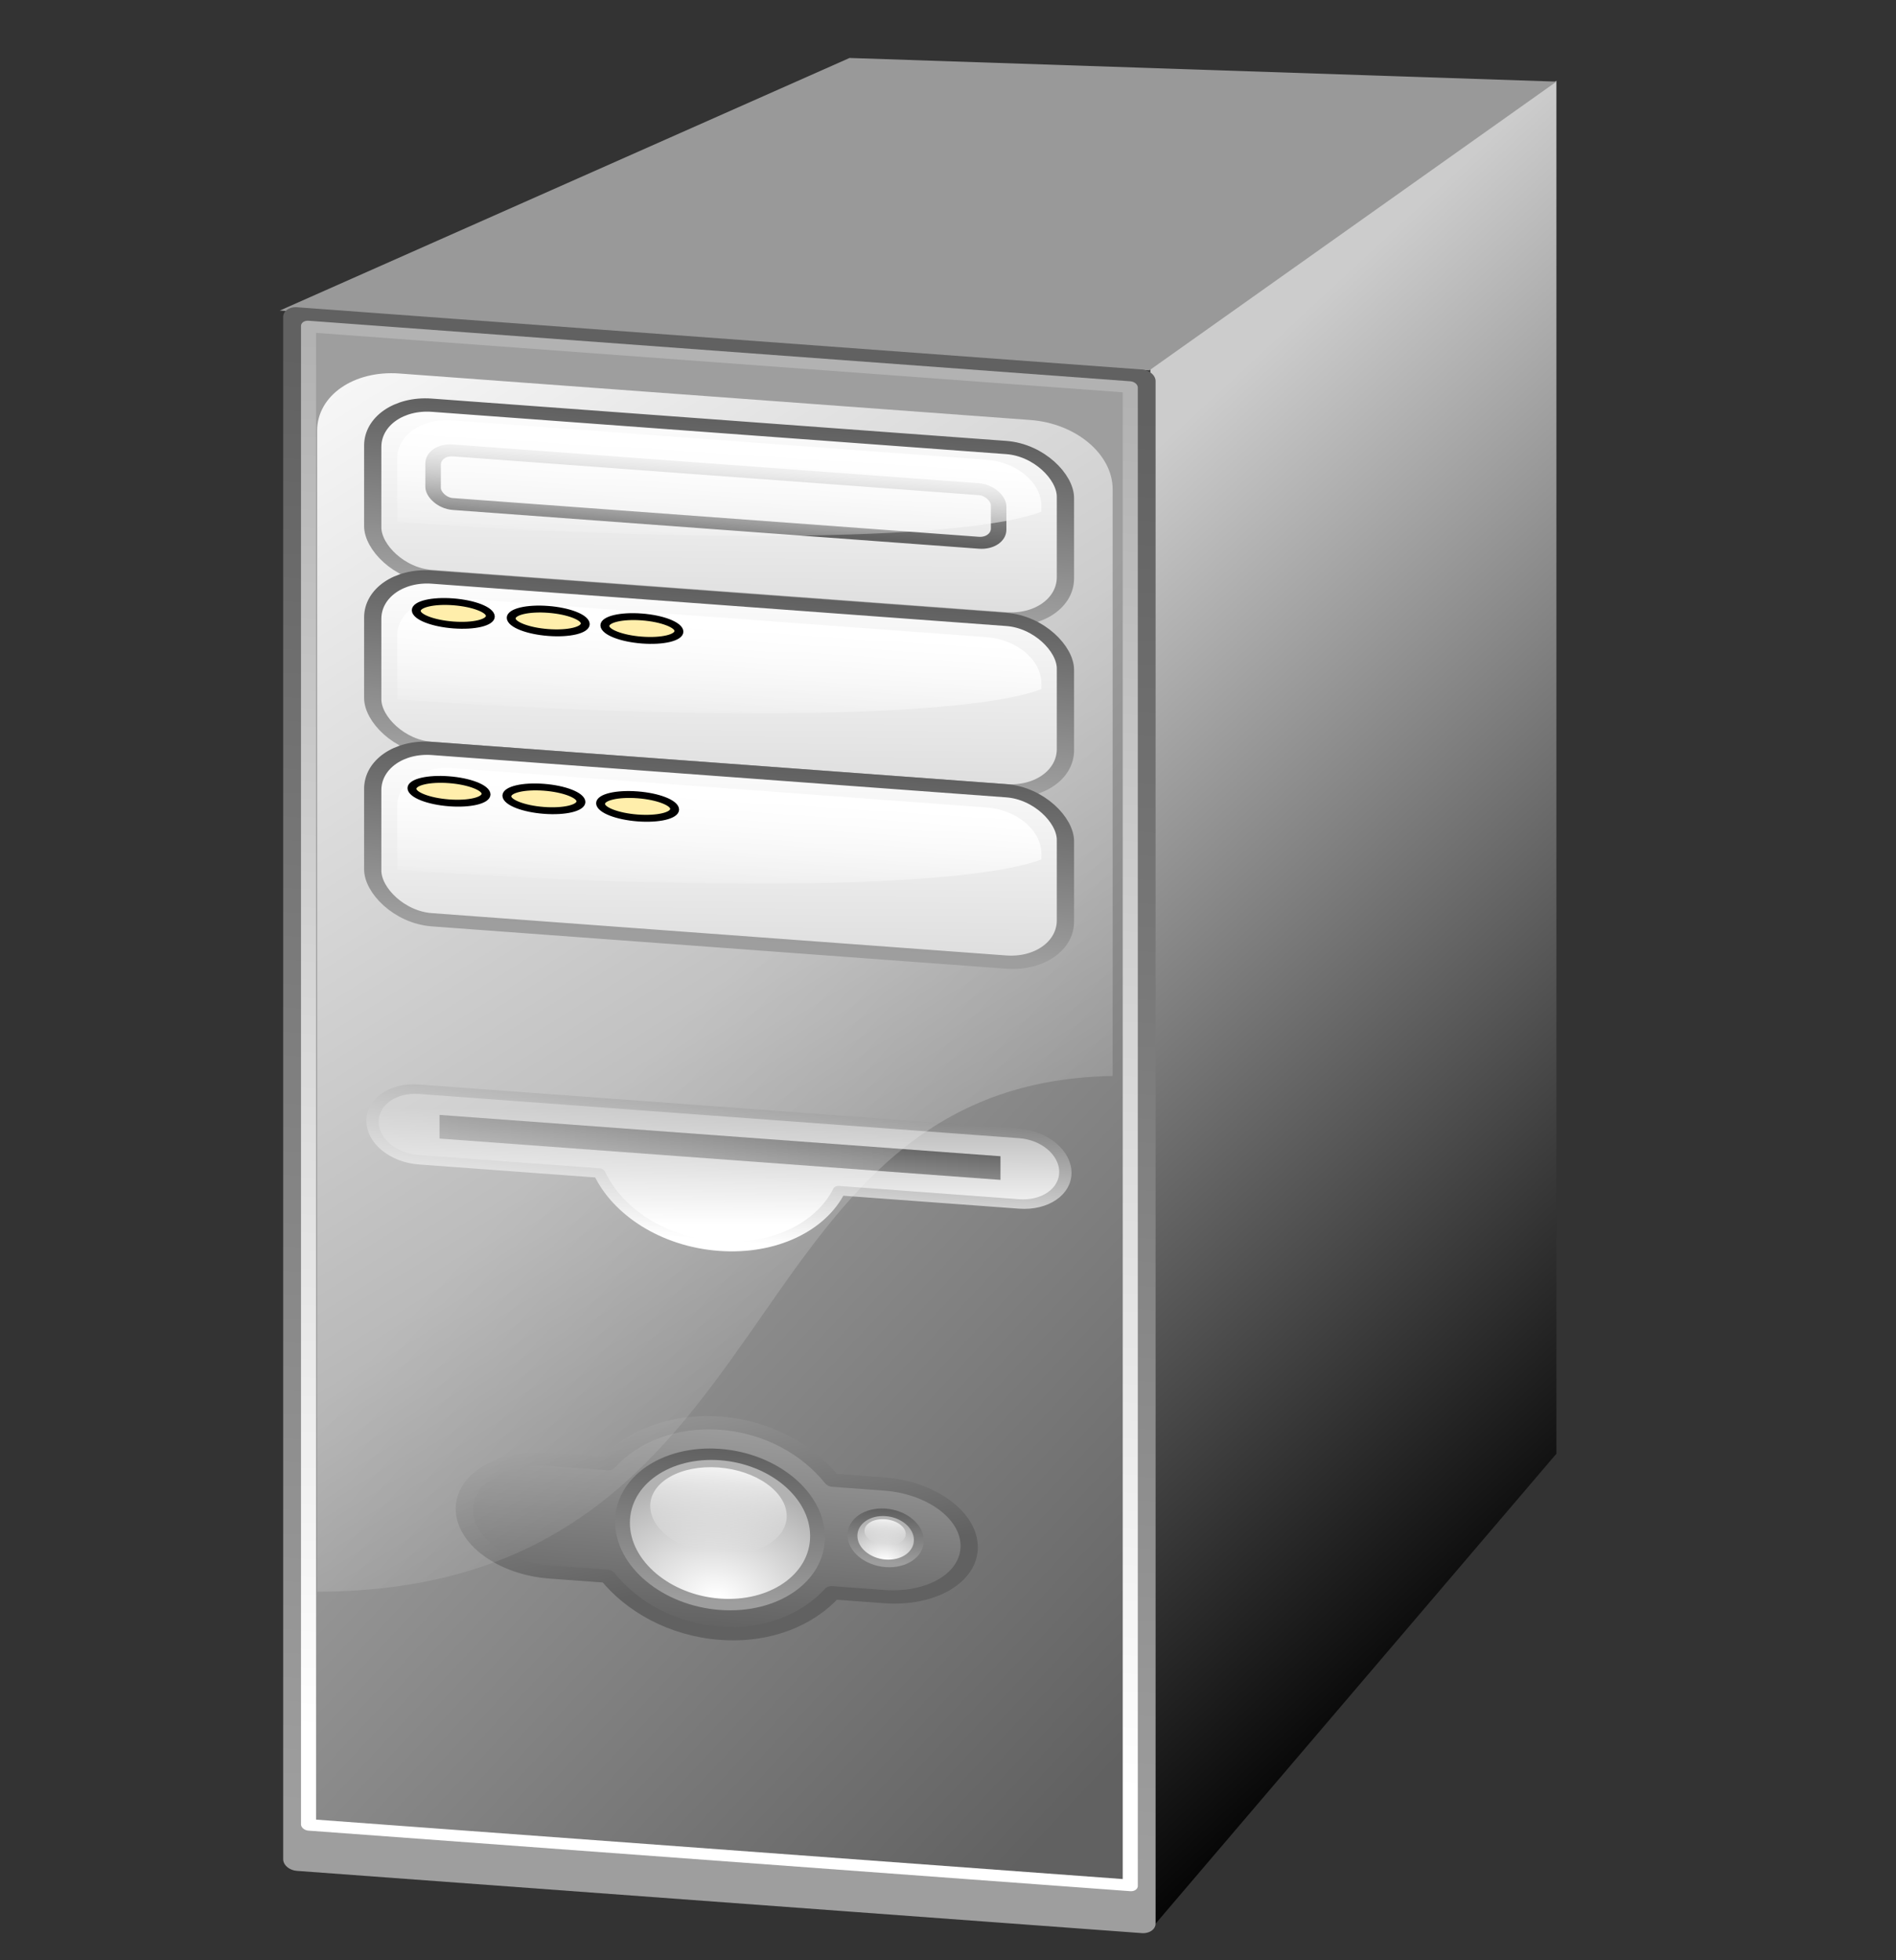 <?xml version="1.0" encoding="UTF-8" standalone="no"?>
<svg
   xmlns:dc="http://purl.org/dc/elements/1.1/"
   xmlns:cc="http://creativecommons.org/ns#"
   xmlns:rdf="http://www.w3.org/1999/02/22-rdf-syntax-ns#"
   xmlns:svg="http://www.w3.org/2000/svg"
   xmlns="http://www.w3.org/2000/svg"
   xmlns:xlink="http://www.w3.org/1999/xlink"
   xmlns:sodipodi="http://sodipodi.sourceforge.net/DTD/sodipodi-0.dtd"
   xmlns:inkscape="http://www.inkscape.org/namespaces/inkscape"
   width="119"
   height="123"
   viewBox="0.023 -0.342 119 123"
   overflow="visible"
   enable-background="new 0.023 -0.342 119 123"
   xml:space="preserve"
   id="svg1"
   sodipodi:version="0.32"
   inkscape:version="0.91 r13725"
   sodipodi:docname="server-local.svg"
   inkscape:export-filename="/home/arcisz/Desktop/Projekty/mycomputer.png"
   inkscape:export-xdpi="96.809998"
   inkscape:export-ydpi="96.809998"
   version="1.1"><rect x="0.023" y="-0.342" width="119" height="123" fill="#333333" stroke="none"/><defs
     id="defs168"><inkscape:perspective
       sodipodi:type="inkscape:persp3d"
       inkscape:vp_x="-253.56323 : 127.36979 : 1"
       inkscape:vp_y="0 : 3956.0301 : 0"
       inkscape:vp_z="158.80768 : 156.01236 : 1"
       inkscape:persp3d-origin="-55.195354 : -164.42608 : 1"
       id="perspective4220" /><linearGradient
       id="linearGradient2049"><stop
         offset="0.034"
         style="stop-color:#00ff00;stop-opacity:1;"
         id="stop2050" /><stop
         offset="1"
         style="stop-color:#009700;stop-opacity:1;"
         id="stop2051" /></linearGradient><linearGradient
       id="linearGradient2020"><stop
         offset="0"
         style="stop-color:#9e9e9e;stop-opacity:1;"
         id="stop2022" /><stop
         offset="1"
         style="stop-color:#616161;stop-opacity:1;"
         id="stop2021" /></linearGradient><linearGradient
       id="linearGradient2017"><stop
         offset="0"
         style="stop-color:#9e9e9e;stop-opacity:1;"
         id="stop2019" /><stop
         offset="1"
         style="stop-color:#616161;stop-opacity:1;"
         id="stop2018" /></linearGradient><linearGradient
       id="linearGradient2001"><stop
         offset="0.034"
         style="stop-color:#ffffff;stop-opacity:1;"
         id="stop2003" /><stop
         offset="1"
         style="stop-color:#878787;stop-opacity:1;"
         id="stop2002" /></linearGradient><linearGradient
       id="linearGradient1987"><stop
         offset="0.034"
         style="stop-color:#ffffff;stop-opacity:1;"
         id="stop1989" /><stop
         offset="1"
         style="stop-color:#b2b2b2;stop-opacity:1;"
         id="stop1988" /></linearGradient><linearGradient
       id="linearGradient1939"><stop
         offset="0"
         style="stop-color:#ffffff;stop-opacity:1;"
         id="stop1941" /><stop
         offset="1"
         style="stop-color:#cfcfcf;stop-opacity:1;"
         id="stop1940" /></linearGradient><linearGradient
       id="linearGradient1925"><stop
         offset="0"
         style="stop-color:#ffffff;stop-opacity:1;"
         id="stop1927" /><stop
         offset="1"
         style="stop-color:#ffffff;stop-opacity:0;"
         id="stop1926" /></linearGradient><linearGradient
       id="linearGradient1910"><stop
         offset="0.034"
         style="stop-color:#ffffff;stop-opacity:1;"
         id="stop1912" /><stop
         offset="1"
         style="stop-color:#b2b2b2;stop-opacity:1;"
         id="stop1911" /></linearGradient><linearGradient
       id="linearGradient1902"><stop
         offset="0"
         style="stop-color:#9e9e9e;stop-opacity:1;"
         id="stop1904" /><stop
         offset="1"
         style="stop-color:#616161;stop-opacity:1;"
         id="stop1903" /></linearGradient><linearGradient
       id="linearGradient1895"><stop
         offset="0"
         style="stop-color:#cccccc;stop-opacity:1;"
         id="stop1897" /><stop
         offset="1"
         style="stop-color:#616161;stop-opacity:1;"
         id="stop1896" /></linearGradient><linearGradient
       inkscape:collect="always"
       xlink:href="#linearGradient1902"
       id="linearGradient1894"
       gradientTransform="matrix(0.654,0,0,1.528,-53.387,4.95)"
       x1="167.027"
       y1="72.893"
       x2="167.027"
       y2="7.541"
       gradientUnits="userSpaceOnUse" /><linearGradient
       inkscape:collect="always"
       xlink:href="#linearGradient1902"
       id="linearGradient1901"
       gradientTransform="matrix(0.654,0,0,1.528,-51.891,8.512)"
       x1="131.02"
       y1="69.246"
       x2="131.02"
       y2="6.213"
       gradientUnits="userSpaceOnUse" /><linearGradient
       inkscape:collect="always"
       xlink:href="#linearGradient1925"
       id="linearGradient1924"
       gradientTransform="scale(0.739,1.353)"
       x1="108.457"
       y1="33.613"
       x2="134.875"
       y2="60.464"
       gradientUnits="userSpaceOnUse" /><linearGradient
       inkscape:collect="always"
       xlink:href="#linearGradient1902"
       id="linearGradient1928"
       gradientUnits="userSpaceOnUse"
       gradientTransform="matrix(0.681,0,0,1.587,-57.964,7.622)"
       x1="151.293"
       y1="29.794"
       x2="174.058"
       y2="65.576" /><linearGradient
       inkscape:collect="always"
       xlink:href="#linearGradient1910"
       id="linearGradient1929"
       gradientUnits="userSpaceOnUse"
       gradientTransform="matrix(0.665,0,0,1.562,-53.754,8.896)"
       x1="147.334"
       y1="66.202"
       x2="147.334"
       y2="5.227" /><linearGradient
       inkscape:collect="always"
       xlink:href="#linearGradient1902"
       id="linearGradient1934"
       gradientTransform="matrix(1.587,0,0,0.529,-51.891,10.458)"
       x1="59.365"
       y1="40.895"
       x2="59.437"
       y2="19.193"
       gradientUnits="userSpaceOnUse" /><linearGradient
       inkscape:collect="always"
       xlink:href="#linearGradient1939"
       id="linearGradient1938"
       gradientTransform="matrix(1.718,0,0,0.582,-51.891,8.512)"
       x1="47.611"
       y1="20.174"
       x2="56.111"
       y2="53.457"
       gradientUnits="userSpaceOnUse" /><linearGradient
       inkscape:collect="always"
       xlink:href="#linearGradient1939"
       id="linearGradient1943"
       gradientUnits="userSpaceOnUse"
       gradientTransform="matrix(1.718,0,0,0.582,-51.891,19.867)"
       x1="47.611"
       y1="20.174"
       x2="56.111"
       y2="53.457" /><linearGradient
       inkscape:collect="always"
       xlink:href="#linearGradient1902"
       id="linearGradient1944"
       gradientUnits="userSpaceOnUse"
       gradientTransform="matrix(1.587,0,0,0.529,-51.891,21.813)"
       x1="59.365"
       y1="40.895"
       x2="59.437"
       y2="19.193" /><linearGradient
       inkscape:collect="always"
       xlink:href="#linearGradient1939"
       id="linearGradient1946"
       gradientUnits="userSpaceOnUse"
       gradientTransform="matrix(1.718,0,0,0.582,-51.891,31.185)"
       x1="47.611"
       y1="20.174"
       x2="56.111"
       y2="53.457" /><linearGradient
       inkscape:collect="always"
       xlink:href="#linearGradient1902"
       id="linearGradient1947"
       gradientUnits="userSpaceOnUse"
       gradientTransform="matrix(1.587,0,0,0.529,-51.891,33.13)"
       x1="59.365"
       y1="40.895"
       x2="59.437"
       y2="19.193" /><linearGradient
       inkscape:collect="always"
       xlink:href="#linearGradient1902"
       id="linearGradient1960"
       gradientTransform="matrix(2.355,0,0,0.343,-46.915,8.095)"
       x1="37.82"
       y1="45.16"
       x2="37.82"
       y2="56.679"
       gradientUnits="userSpaceOnUse" /><linearGradient
       inkscape:collect="always"
       xlink:href="#linearGradient1925"
       id="linearGradient1967"
       gradientTransform="matrix(2.012,0,0,0.43,-46.581,-3.572)"
       x1="42.007"
       y1="60.076"
       x2="42.267"
       y2="77.76"
       gradientUnits="userSpaceOnUse" /><linearGradient
       inkscape:collect="always"
       xlink:href="#linearGradient1925"
       id="linearGradient1971"
       gradientUnits="userSpaceOnUse"
       gradientTransform="matrix(2.012,0,0,0.43,-46.581,8.146)"
       x1="42.007"
       y1="60.076"
       x2="42.267"
       y2="77.76" /><linearGradient
       inkscape:collect="always"
       xlink:href="#linearGradient1925"
       id="linearGradient1973"
       gradientUnits="userSpaceOnUse"
       gradientTransform="matrix(2.012,0,0,0.43,-46.581,19.396)"
       x1="42.007"
       y1="60.076"
       x2="42.267"
       y2="77.76" /><linearGradient
       inkscape:collect="always"
       xlink:href="#linearGradient1939"
       id="linearGradient1977"
       gradientUnits="userSpaceOnUse"
       gradientTransform="matrix(1.718,0,0,0.234,1.496,65.513)"
       x1="47.611"
       y1="20.174"
       x2="56.111"
       y2="53.457" /><linearGradient
       inkscape:collect="always"
       xlink:href="#linearGradient1902"
       id="linearGradient1978"
       gradientUnits="userSpaceOnUse"
       gradientTransform="matrix(1.587,0,0,0.212,1.496,66.295)"
       x1="59.365"
       y1="40.895"
       x2="59.437"
       y2="19.193" /><linearGradient
       inkscape:collect="always"
       xlink:href="#linearGradient1939"
       id="linearGradient1980"
       gradientUnits="userSpaceOnUse"
       gradientTransform="matrix(1.718,0,0,0.24,1.496,63.591)"
       x1="47.611"
       y1="20.174"
       x2="56.111"
       y2="53.457" /><linearGradient
       inkscape:collect="always"
       xlink:href="#linearGradient1902"
       id="linearGradient1981"
       gradientUnits="userSpaceOnUse"
       gradientTransform="matrix(1.587,0,0,0.218,1.496,64.394)"
       x1="59.365"
       y1="40.895"
       x2="59.437"
       y2="19.193" /><linearGradient
       inkscape:collect="always"
       xlink:href="#linearGradient1987"
       id="linearGradient1986"
       gradientTransform="matrix(1.986,0,0,0.504,-53.387,4.95)"
       x1="47.45"
       y1="137.211"
       x2="42.389"
       y2="123.404"
       gradientUnits="userSpaceOnUse" /><linearGradient
       inkscape:collect="always"
       xlink:href="#linearGradient1902"
       id="linearGradient1994"
       gradientTransform="matrix(4.266,0,0,0.234,-53.387,-2.55)"
       x1="23.113"
       y1="311.899"
       x2="22.389"
       y2="298.918"
       gradientUnits="userSpaceOnUse" /><linearGradient
       inkscape:collect="always"
       xlink:href="#linearGradient2001"
       id="linearGradient2000"
       gradientTransform="matrix(1.937,0,0,0.516,-53.387,4.95)"
       x1="48.538"
       y1="135.757"
       x2="48.538"
       y2="117.738"
       gradientUnits="userSpaceOnUse" /><linearGradient
       inkscape:collect="always"
       xlink:href="#linearGradient2020"
       id="linearGradient2016"
       gradientTransform="matrix(1.34,0,0,0.746,-53.387,4.95)"
       x1="72.788"
       y1="109.271"
       x2="72.788"
       y2="128.375"
       gradientUnits="userSpaceOnUse" /><linearGradient
       inkscape:collect="always"
       xlink:href="#linearGradient2020"
       id="linearGradient2026"
       gradientTransform="matrix(1.34,0,0,0.746,-53.387,4.95)"
       x1="64.425"
       y1="109.346"
       x2="72.758"
       y2="123.267"
       gradientUnits="userSpaceOnUse" /><linearGradient
       inkscape:collect="always"
       xlink:href="#linearGradient2017"
       id="linearGradient2030"
       x1="97.76"
       y1="85.921"
       x2="97.76"
       y2="75.003"
       gradientUnits="userSpaceOnUse"
       gradientTransform="matrix(0.931,0,0,0.931,-46.814,18.607)" /><radialGradient
       inkscape:collect="always"
       xlink:href="#linearGradient1987"
       id="radialGradient2034"
       cx="96.709"
       cy="85.741"
       fx="96.709"
       fy="85.741"
       r="8.34"
       gradientUnits="userSpaceOnUse"
       gradientTransform="matrix(0.931,0,0,0.931,-46.814,18.607)" /><linearGradient
       inkscape:collect="always"
       xlink:href="#linearGradient1925"
       id="linearGradient2038"
       x1="96.291"
       y1="73.5"
       x2="96.291"
       y2="85.462"
       gradientUnits="userSpaceOnUse"
       gradientTransform="matrix(0.651,0,0,0.541,-19.817,48.877)" /><linearGradient
       inkscape:collect="always"
       xlink:href="#linearGradient1925"
       id="linearGradient2041"
       gradientUnits="userSpaceOnUse"
       x1="96.291"
       y1="73.5"
       x2="96.291"
       y2="85.462"
       gradientTransform="matrix(0.197,0,0,0.163,32.672,79.98)" /><radialGradient
       inkscape:collect="always"
       xlink:href="#linearGradient1987"
       id="radialGradient2042"
       gradientUnits="userSpaceOnUse"
       cx="96.709"
       cy="85.741"
       fx="96.709"
       fy="85.741"
       r="8.34"
       gradientTransform="matrix(0.317,0,0,0.317,21.055,67.939)" /><linearGradient
       inkscape:collect="always"
       xlink:href="#linearGradient2017"
       id="linearGradient2043"
       gradientUnits="userSpaceOnUse"
       x1="97.76"
       y1="85.921"
       x2="97.76"
       y2="75.003"
       gradientTransform="matrix(0.317,0,0,0.317,21.055,67.939)" /><linearGradient
       inkscape:collect="always"
       xlink:href="#linearGradient1925"
       id="linearGradient2058"
       gradientTransform="matrix(0.685,0,0,1.368,-50.53,7.97)"
       x1="106.479"
       y1="3.351"
       x2="134.771"
       y2="65.581"
       gradientUnits="userSpaceOnUse" /><linearGradient
       inkscape:collect="always"
       xlink:href="#linearGradient4335"
       id="linearGradient4341"
       x1="96.967"
       y1="120.001"
       x2="78.129"
       y2="31.376"
       gradientUnits="userSpaceOnUse"
       gradientTransform="matrix(0.995,-0.703,0,1.025,-0.139,45.847)" /><linearGradient
       inkscape:collect="always"
       id="linearGradient4335"><stop
         style="stop-color:#000000;stop-opacity:1;"
         offset="0"
         id="stop4337" /><stop
         style="stop-color:#cccccc;stop-opacity:1"
         offset="1"
         id="stop4339" /></linearGradient></defs><sodipodi:namedview
     id="base"
     pagecolor="#ffffff"
     bordercolor="#666666"
     borderopacity="1.0"
     inkscape:pageopacity="0.0"
     inkscape:pageshadow="2"
     inkscape:zoom="7.9999999"
     inkscape:cx="47.673511"
     inkscape:cy="71.048054"
     inkscape:window-width="2560"
     inkscape:window-height="1378"
     inkscape:window-x="0"
     inkscape:window-y="0"
     inkscape:current-layer="g4293"
     showguides="true"
     inkscape:guide-bbox="true"
     showgrid="false"
     inkscape:window-maximized="1" /><g
     id="g4293"><path
       style="opacity:1;fill:url(#linearGradient4341);fill-opacity:1;fill-rule:evenodd;stroke:#070707;stroke-width:1.012;stroke-linejoin:round;stroke-miterlimit:4;stroke-dasharray:none;stroke-dashoffset:0;stroke-opacity:0"
       d="m 72.222,22.729 25.487,-18.005 0,86.16 -25.487,29.88 z"
       id="rect4333"
       inkscape:connector-curvature="0"
       sodipodi:nodetypes="ccccc" /><path
       style="opacity:1;fill:#999999;fill-opacity:1;fill-rule:evenodd;stroke:#070707;stroke-width:1;stroke-linejoin:round;stroke-miterlimit:4;stroke-dasharray:none;stroke-dashoffset:0;stroke-opacity:0"
       d="M 53.343,3.296 97.712,4.78 72.154,22.904 17.581,19.148 Z"
       id="rect4346"
       inkscape:connector-curvature="0"
       sodipodi:nodetypes="ccccc" /></g><g
     id="g4345"
     transform="matrix(1.238,0,0,0.95,-8.46,6.539)"><g
       id="g4380"><rect
         transform="matrix(1,0.096,0,1,0,-4.156)"
         style="fill:url(#linearGradient1894);fill-opacity:1;stroke:url(#linearGradient1901);stroke-width:1.402;stroke-linecap:round;stroke-linejoin:round;stroke-miterlimit:4;stroke-dasharray:none;stroke-dashoffset:0;stroke-opacity:1"
         id="rect1269"
         width="42.827"
         height="101.886"
         x="21.91"
         y="15.807"
         ry="0"
         rx="0" /><rect
         transform="matrix(1,0.096,0,1,0,-4.156)"
         style="fill:url(#linearGradient1928);fill-opacity:1;stroke:url(#linearGradient1929);stroke-width:0.764;stroke-linecap:round;stroke-linejoin:round;stroke-miterlimit:4;stroke-dashoffset:0;stroke-opacity:1"
         id="rect1905"
         width="41.66"
         height="98.975"
         x="22.494"
         y="16.323"
         ry="0"
         rx="0" /><path
         transform="matrix(1,0.096,0,1,0,-4.156)"
         style="fill:url(#linearGradient1986);fill-opacity:1;stroke:url(#linearGradient2000);stroke-width:0.625;stroke-linecap:round;stroke-linejoin:round;stroke-miterlimit:4;stroke-dasharray:none;stroke-dashoffset:0;stroke-opacity:1"
         d="m 28.082,66.168 c -1.295,0 -2.344,1.05 -2.344,2.344 0,1.294 1.049,2.313 2.344,2.312 l 9.156,0 c 0.923,2.479 3.263,4.25 6.062,4.25 2.799,0 5.171,-1.771 6.094,-4.25 l 9.125,0 c 1.295,0 2.344,-1.018 2.344,-2.312 0,-1.294 -1.049,-2.344 -2.344,-2.344 l -30.438,0 z"
         id="path1975"
         sodipodi:nodetypes="cccccccccc"
         inkscape:connector-curvature="0" /><rect
         transform="matrix(1,0.096,0,1,0,-4.156)"
         style="fill:url(#linearGradient1994);fill-opacity:1;stroke:none;stroke-width:0.875;stroke-linecap:round;stroke-linejoin:round;stroke-miterlimit:4;stroke-dashoffset:0;stroke-opacity:1"
         id="rect1990"
         width="28.438"
         height="1.562"
         x="29.136"
         y="67.764"
         rx="0"
         ry="1.328" /><path
         transform="matrix(1,0.096,0,1,0,-4.156)"
         style="fill:url(#linearGradient2016);fill-opacity:1;stroke:url(#linearGradient2026);stroke-width:0.875;stroke-linecap:round;stroke-linejoin:round;stroke-miterlimit:4;stroke-dasharray:none;stroke-dashoffset:0;stroke-opacity:1"
         d="m 43.363,86.762 c -2.428,0 -4.48,1.327 -5.719,3.219 l -2.938,0 c -2.393,0 -4.312,1.656 -4.312,3.719 0,2.063 1.92,3.719 4.312,3.719 l 2.938,0 c 1.239,1.891 3.29,3.219 5.719,3.219 2.426,0 4.448,-1.331 5.688,-3.219 l 2.625,0 c 2.393,0 4.312,-1.656 4.312,-3.719 0,-2.063 -1.92,-3.719 -4.312,-3.719 l -2.625,0 c -1.24,-1.888 -3.262,-3.219 -5.688,-3.219 z"
         id="rect2005"
         inkscape:connector-curvature="0" /><path
         transform="matrix(1,0.096,0,1,0,-4.156)"
         style="fill:url(#linearGradient2058);fill-opacity:1;fill-rule:evenodd;stroke:none;stroke-width:0.25pt;stroke-linecap:butt;stroke-linejoin:miter;stroke-opacity:1"
         d="m 27.106,18.983 c -2.316,0 -4.175,1.859 -4.175,4.175 l 0,76.697 C 47.274,97.453 43.363,64.275 63.261,61.916 l 0,-38.757 c 0,-2.316 -1.859,-4.175 -4.175,-4.175 l -31.98,0 z"
         id="path2052"
         inkscape:connector-curvature="0" /><rect
         transform="matrix(1,0.096,0,1,0,-4.156)"
         style="fill:url(#linearGradient1938);fill-opacity:1;stroke:url(#linearGradient1934);stroke-width:0.875;stroke-linecap:round;stroke-linejoin:round;stroke-miterlimit:4;stroke-dashoffset:0;stroke-opacity:1"
         id="rect1930"
         width="35.118"
         height="11.318"
         x="25.749"
         y="20.92"
         rx="3"
         ry="3" /><rect
         transform="matrix(1,0.096,0,1,0,-4.156)"
         style="fill:url(#linearGradient1943);fill-opacity:1;stroke:url(#linearGradient1944);stroke-width:0.875;stroke-linecap:round;stroke-linejoin:round;stroke-miterlimit:4;stroke-dashoffset:0;stroke-opacity:1"
         id="rect1942"
         width="35.118"
         height="11.318"
         x="25.749"
         y="32.274"
         rx="3"
         ry="3" /><path
         transform="matrix(1,0.096,0,1,0,-4.156)"
         style="fill:url(#linearGradient1971);fill-opacity:1;stroke:none;stroke-width:0.875;stroke-linecap:round;stroke-linejoin:round;stroke-miterlimit:4;stroke-dashoffset:0;stroke-opacity:1"
         d="m 29.778,33.541 c -1.545,0 -2.789,1.244 -2.789,2.789 l 0,4.184 c 15.865,-0.043 29.039,-1.644 32.659,-3.806 l 0,-0.378 c 0,-1.545 -1.244,-2.789 -2.789,-2.789 l -27.08,0 z"
         id="path1970"
         inkscape:connector-curvature="0" /><rect
         transform="matrix(1,0.096,0,1,0,-4.156)"
         style="fill:url(#linearGradient1946);fill-opacity:1;stroke:url(#linearGradient1947);stroke-width:0.875;stroke-linecap:round;stroke-linejoin:round;stroke-miterlimit:4;stroke-dashoffset:0;stroke-opacity:1"
         id="rect1945"
         width="35.118"
         height="11.318"
         x="25.749"
         y="43.592"
         rx="3"
         ry="3" /><rect
         transform="matrix(1,0.096,0,1,0,-4.156)"
         style="fill:none;fill-opacity:1;stroke:url(#linearGradient1960);stroke-width:0.787;stroke-linecap:round;stroke-linejoin:round;stroke-miterlimit:4;stroke-dashoffset:0;stroke-opacity:1"
         id="rect1948"
         width="28.672"
         height="3.54"
         x="28.809"
         y="23.804"
         rx="1"
         ry="1" /><path
         transform="matrix(1,0.096,0,1,0,-4.156)"
         style="fill:url(#linearGradient1967);fill-opacity:1;stroke:none;stroke-width:0.875;stroke-linecap:round;stroke-linejoin:round;stroke-miterlimit:4;stroke-dashoffset:0;stroke-opacity:1"
         d="m 29.778,21.822 c -1.545,0 -2.789,1.244 -2.789,2.789 l 0,4.184 c 15.865,-0.043 29.039,-1.644 32.659,-3.806 l 0,-0.378 c 0,-1.545 -1.244,-2.789 -2.789,-2.789 l -27.08,0 z"
         id="path1961"
         inkscape:connector-curvature="0" /><path
         transform="matrix(1,0.096,0,1,0,-4.156)"
         style="fill:url(#linearGradient1973);fill-opacity:1;stroke:none;stroke-width:0.875;stroke-linecap:round;stroke-linejoin:round;stroke-miterlimit:4;stroke-dashoffset:0;stroke-opacity:1"
         d="m 29.778,44.791 c -1.545,0 -2.789,1.244 -2.789,2.789 l 0,4.184 c 15.865,-0.043 29.039,-1.644 32.659,-3.806 l 0,-0.378 c 0,-1.545 -1.244,-2.789 -2.789,-2.789 l -27.08,0 z"
         id="path1972"
         inkscape:connector-curvature="0" /><circle
         transform="matrix(1,0.096,0,1,0,-4.156)"
         style="fill:url(#radialGradient2034);fill-opacity:1;stroke:url(#linearGradient2030);stroke-width:0.75;stroke-linecap:round;stroke-linejoin:round;stroke-miterlimit:4;stroke-dasharray:none;stroke-dashoffset:0;stroke-opacity:1"
         id="path2004"
         cx="43.355"
         cy="93.78"
         r="4.944" /><ellipse
         transform="matrix(1,0.096,0,1,0,-4.156)"
         style="fill:url(#linearGradient2038);fill-opacity:1;stroke:none;stroke-width:0.806;stroke-linecap:round;stroke-linejoin:round;stroke-miterlimit:4;stroke-dashoffset:0;stroke-opacity:1"
         id="path2035"
         cx="43.277"
         cy="92.569"
         rx="3.459"
         ry="2.873" /><circle
         transform="matrix(1,0.096,0,1,0,-4.156)"
         style="fill:url(#radialGradient2042);fill-opacity:1;stroke:url(#linearGradient2043);stroke-width:0.5;stroke-linecap:round;stroke-linejoin:round;stroke-miterlimit:4;stroke-dasharray:none;stroke-dashoffset:0;stroke-opacity:1"
         id="path2039"
         cx="51.752"
         cy="93.531"
         r="1.683" /><ellipse
         transform="matrix(1,0.096,0,1,0,-4.156)"
         style="fill:url(#linearGradient2041);fill-opacity:1;stroke:none;stroke-width:0.806;stroke-linecap:round;stroke-linejoin:round;stroke-miterlimit:4;stroke-dashoffset:0;stroke-opacity:1"
         id="path2040"
         cx="51.725"
         cy="93.174"
         rx="1.045"
         ry="0.868" /><ellipse
         style="opacity:1;fill:#ffeeaa;fill-opacity:0.985;stroke:#000000;stroke-width:0.453;stroke-miterlimit:4;stroke-dasharray:none;stroke-opacity:1"
         id="path4374"
         cx="29.983"
         cy="30.308"
         rx="1.887"
         ry="0.764"
         transform="matrix(0.995,0.099,0,1,0,0)" /><ellipse
         style="opacity:1;fill:#ffeeaa;fill-opacity:0.985;stroke:#000000;stroke-width:0.453;stroke-miterlimit:4;stroke-dasharray:none;stroke-opacity:1"
         id="path4374-3"
         cx="34.82"
         cy="30.328"
         rx="1.887"
         ry="0.764"
         transform="matrix(0.995,0.099,0,1,0,0)" /><ellipse
         style="opacity:1;fill:#ffeeaa;fill-opacity:0.985;stroke:#000000;stroke-width:0.453;stroke-miterlimit:4;stroke-dasharray:none;stroke-opacity:1"
         id="path4374-5"
         cx="39.593"
         cy="30.355"
         rx="1.887"
         ry="0.764"
         transform="matrix(0.995,0.099,0,1,0,0)" /><ellipse
         style="opacity:1;fill:#ffeeaa;fill-opacity:0.985;stroke:#000000;stroke-width:0.453;stroke-miterlimit:4;stroke-dasharray:none;stroke-opacity:1"
         id="path4374-6"
         cx="29.764"
         cy="42.08"
         rx="1.887"
         ry="0.764"
         transform="matrix(0.995,0.099,0,1,0,0)" /><ellipse
         style="opacity:1;fill:#ffeeaa;fill-opacity:0.985;stroke:#000000;stroke-width:0.453;stroke-miterlimit:4;stroke-dasharray:none;stroke-opacity:1"
         id="path4374-3-2"
         cx="34.6"
         cy="42.1"
         rx="1.887"
         ry="0.764"
         transform="matrix(0.995,0.099,0,1,0,0)" /><ellipse
         style="opacity:1;fill:#ffeeaa;fill-opacity:0.985;stroke:#000000;stroke-width:0.453;stroke-miterlimit:4;stroke-dasharray:none;stroke-opacity:1"
         id="path4374-5-9"
         cx="39.374"
         cy="42.127"
         rx="1.887"
         ry="0.764"
         transform="matrix(0.995,0.099,0,1,0,0)" /></g></g></svg>